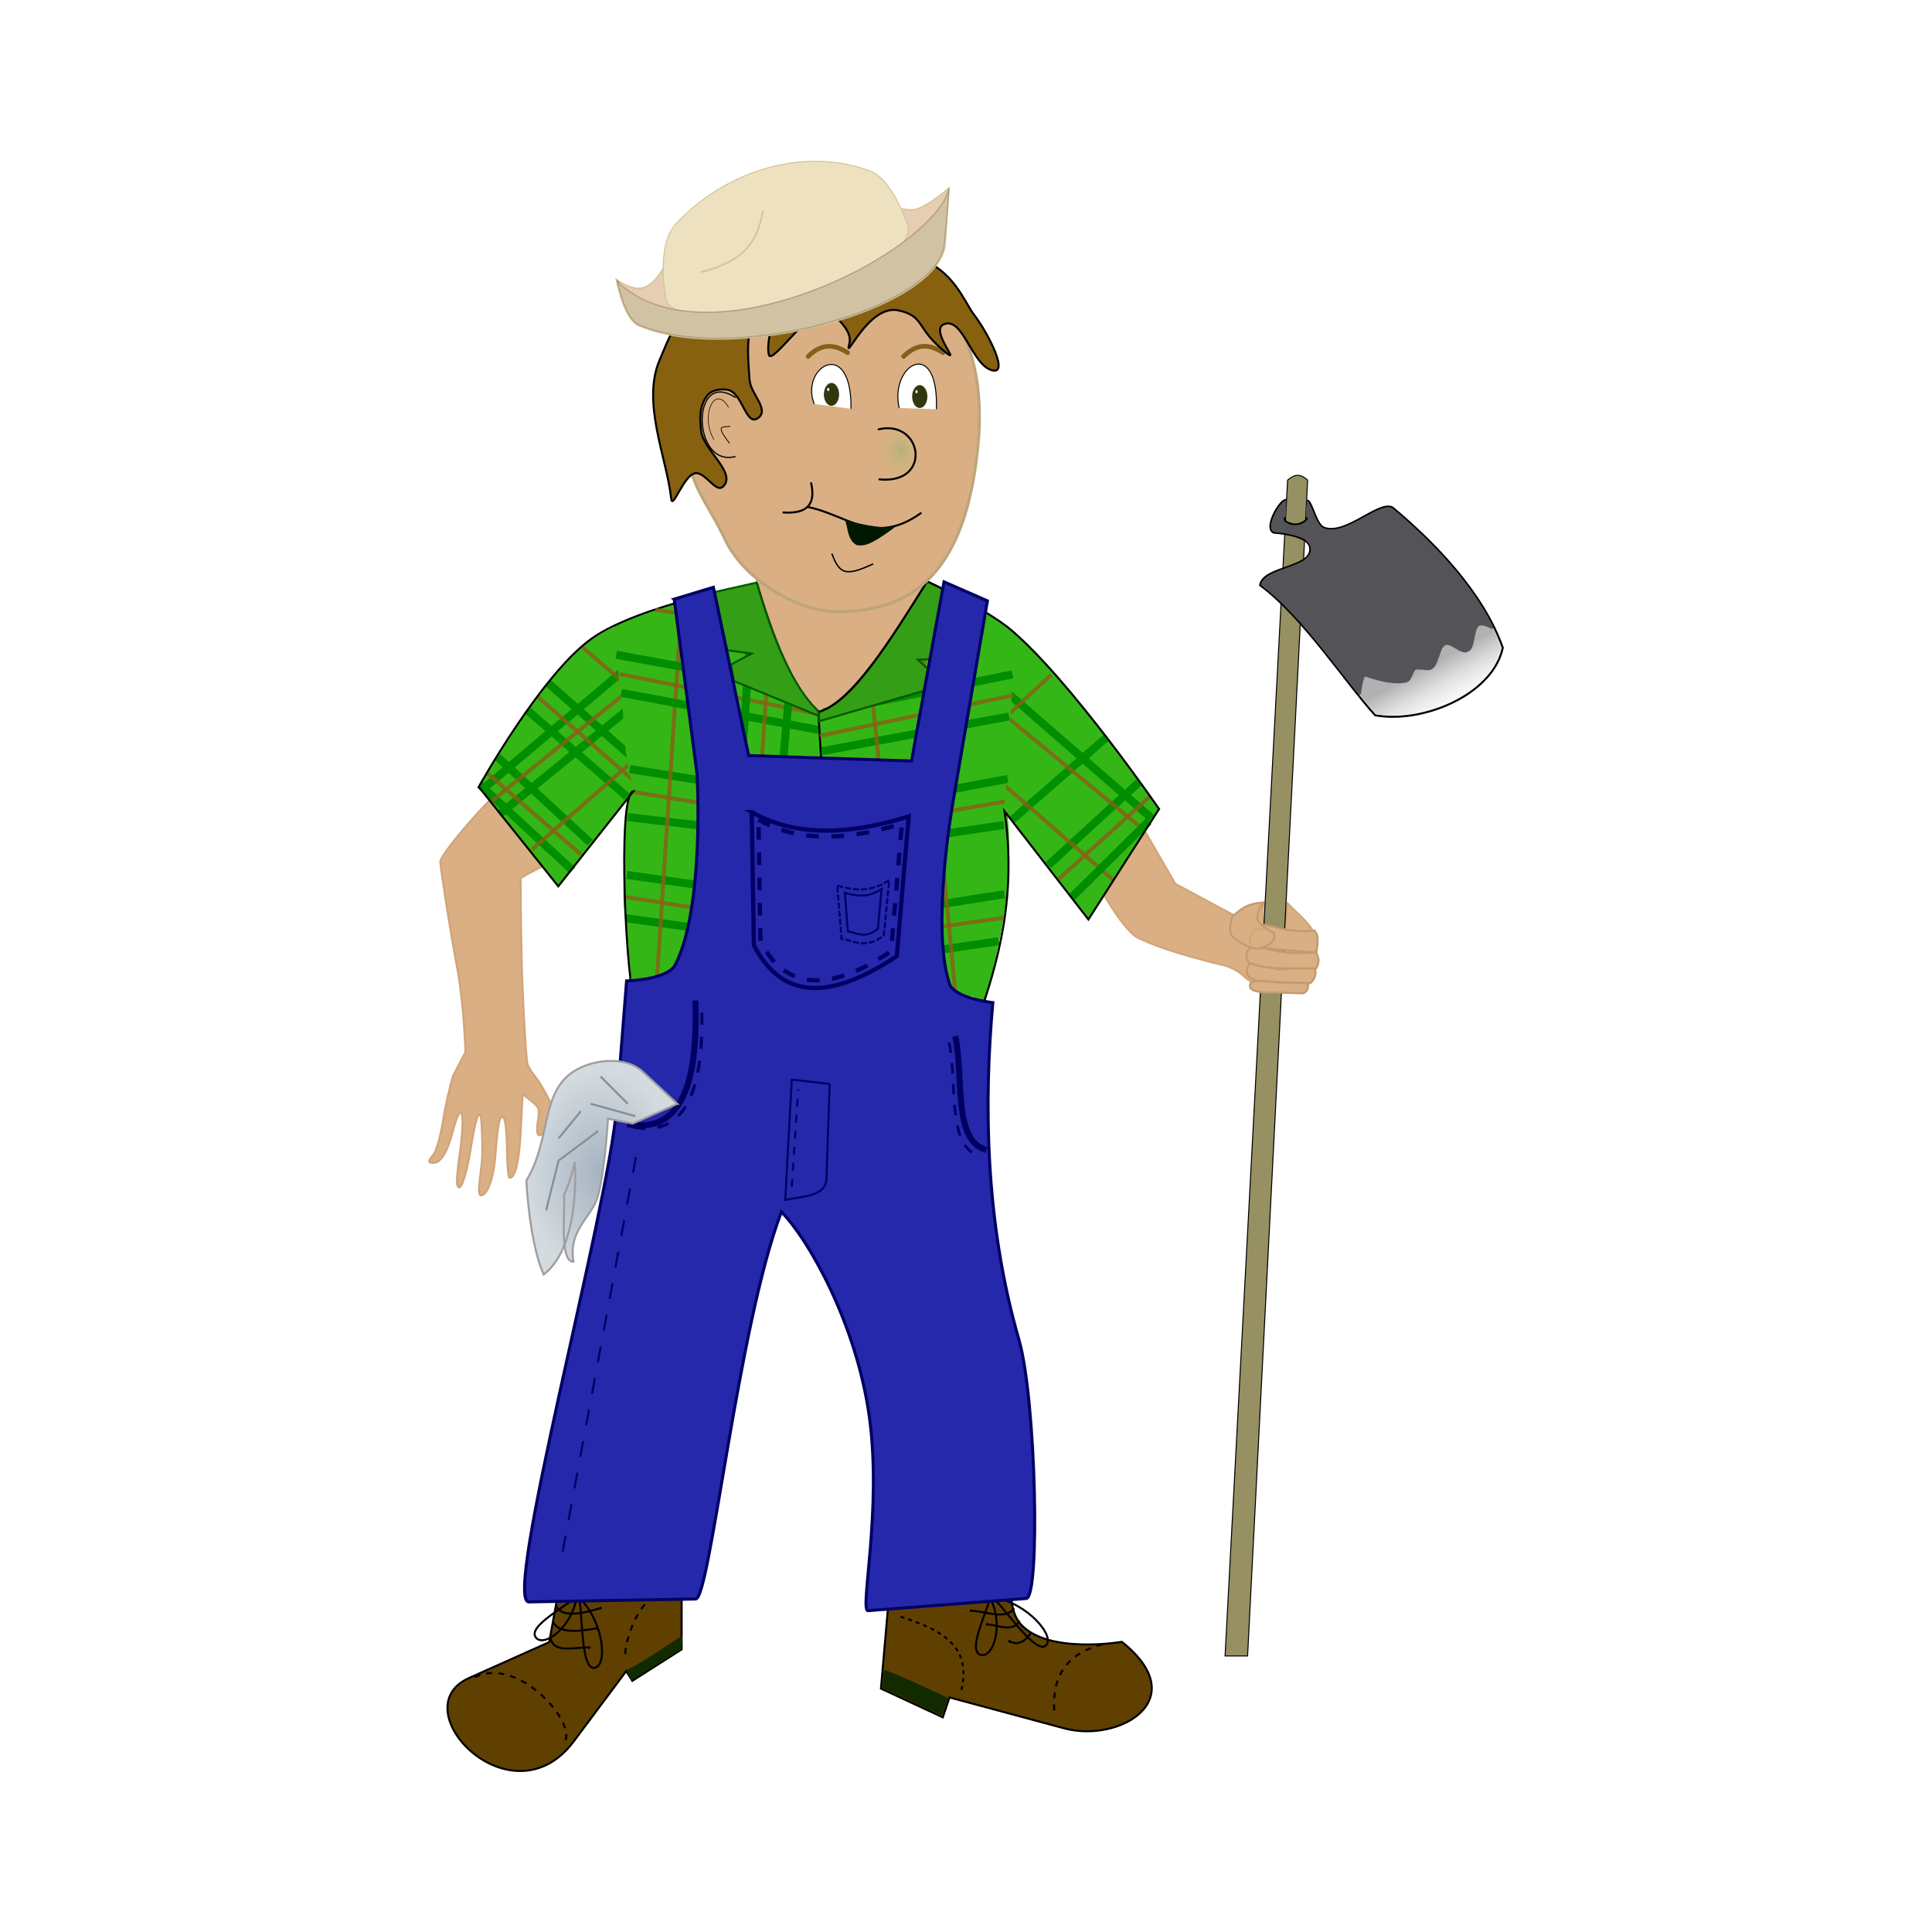 <svg:svg xmlns:dc="http://purl.org/dc/elements/1.1/" xmlns:ns1="http://sodipodi.sourceforge.net/DTD/sodipodi-0.dtd" xmlns:ns2="http://www.inkscape.org/namespaces/inkscape" xmlns:ns4="http://creativecommons.org/ns#" xmlns:rdf="http://www.w3.org/1999/02/22-rdf-syntax-ns#" xmlns:svg="http://www.w3.org/2000/svg" height="962.91" id="svg3000" version="1.1" viewBox="-213.424 -79.989 962.91 962.91" width="962.91" ns1:docname="cartoon_farmer.svg" ns2:version="0.47pre4 r22446">
  <svg:defs id="defs3002">
    <svg:marker id="DotM" orient="auto" refX="0" refY="0" style="overflow:visible" ns2:stockid="DotM">
      <svg:path d="m-2.5-1c0 2.76-2.24 5-5 5s-5-2.24-5-5 2.24-5 5-5 5 2.24 5 5z" id="path4003" style="stroke:#000000;stroke-width:1pt;fill-rule:evenodd" transform="matrix(.4 0 0 .4 2.96 .4)" />
    </svg:marker>
    <svg:radialGradient cx="304.08" cy="563.86" gradientTransform="matrix(1 0 0 1.34 -17.446 -127.02)" gradientUnits="userSpaceOnUse" id="radialGradient11358" r="38.124" ns2:collect="always">
      <svg:stop id="stop5575" offset="0" style="stop-color:#a4b2c1" />
      <svg:stop id="stop5577" offset="1" style="stop-color:#d4dbdf" />
    </svg:radialGradient>
    <svg:radialGradient cx="433.81" cy="269.99" fx="436.12" fy="267.97" gradientTransform="matrix(1 0 0 1.372 0 -100.35)" gradientUnits="userSpaceOnUse" id="radialGradient11360" r="9.714" ns2:collect="always">
      <svg:stop id="stop11183" offset="0" style="stop-color:#b6ad79" />
      <svg:stop id="stop11185" offset="1" style="stop-color:#cabf7d;stop-opacity:0" />
    </svg:radialGradient>
    <svg:linearGradient gradientUnits="userSpaceOnUse" id="linearGradient11362" x1="706.45" x2="718.45" y1="371.24" y2="392.97" ns2:collect="always">
      <svg:stop id="stop11175" offset="0" style="stop-color:#b1b1b1" />
      <svg:stop id="stop11177" offset="1" style="stop-color:#dedae1;stop-opacity:0" />
    </svg:linearGradient>
  </svg:defs>
  <ns1:namedview bordercolor="#666666" borderopacity="1.0" id="base" pagecolor="#ffffff" showgrid="false" showguides="true" ns2:current-layer="layer1" ns2:cx="268.02835" ns2:cy="401.59108" ns2:document-units="px" ns2:guide-bbox="true" ns2:pageopacity="0.0" ns2:pageshadow="2" ns2:window-height="850" ns2:window-maximized="1" ns2:window-width="1440" ns2:window-x="-4" ns2:window-y="-3" ns2:zoom="0.75698892" />
  <svg:g id="layer1" transform="translate(-200.1 -123.73)" ns2:groupmode="layer" ns2:label="Layer 1">
    <svg:g id="g11214">
      <svg:path d="m555.32 454.62 17.148 29.641 29.616 15.901 14.548-6.514s-1.924 7.951 0.587 10.724c3.153 3.482 9.818 4.653 10.271-0.481l0.871-9.873c4.365 4.42 9.548 8.434 12.845 13.923 1.428 7.385-0.153 26.148-4.768 29.458-19.649 0.944-25.983-3.9-29.615-6.831-3.504-3.938-9.716-5.638-9.716-5.638s-29.884-6.699-44.269-14.323c-7.919-5.797-17.481-23.691-17.481-23.691l19.962-32.295z" id="path8544" style="stroke:#d0a67a;stroke-width:1px;fill:#daaf84" ns1:nodetypes="ccccsscccccccc" />
      <svg:path d="m390.25 394.21c-8.899-10.532-16.405-25.833-24.072-49.067-1.871-5.67-3.293-10.416-3.16-10.546 0.133-0.13 19.467-0.161 42.965-0.07l42.723 0.167-3.336 5.189c-8.857 13.778-21.447 31.821-26.494 37.969-6.964 8.484-15.657 16.619-20.26 18.959-1.921 0.977-3.757 1.776-4.08 1.776-0.322 0-2.251-1.97-4.286-4.378z" id="path8554" style="stroke-linejoin:round;color:#000000;stroke:#d0a57a;stroke-linecap:round;fill:#daaf84" />
      <svg:path d="m225.95 630.47c1.268-9.655 1.35-12.02 0.85-24.563-0.467-11.717-2.59-7.946-5.38 9.557-2.407 15.1-5.583 23.678-6.884 18.596-0.329-1.283 0.158-7.551 1.081-13.928 3.236-22.355 1.194-29.561-3.42-12.068-2.69 10.199-5.841 15.237-9.529 15.237-2.806 0-2.774-0.633 0.22-4.355 1.336-1.661 3.386-9.076 4.556-16.477 1.169-7.401 3.472-17.588 5.116-22.637l6.101-11.715s-0.495-19.911-3.666-39.57c-3.689-18.815-9.074-54.458-8.896-55.337 1.238-6.119 32.614-40.675 34.193-38.609 0.502 0.657 8.006 5.877 16.381 14.339l15.227 15.385-9.246 8.15c-3.154 1.93-12.127 6.066-16.507 8.995 0 0 0.07 24.375 0.573 42.508 0.503 19.401 2.221 48.914 2.969 50.546 0.747 1.633 2.575 4.438 4.061 6.234 1.486 1.796 4.323 6.557 6.304 10.579l3.602 7.313-3.261 5.467c-4.602 7.717-6.972 7.148-5.667-1.361 0.978-6.378 0.762-7.057-3.268-10.287l-4.315-3.458-0.881 17.456c-0.817 16.178-2.687 24.316-5.586 24.312-0.652-0.001-1.245-6.474-1.318-14.384-0.078-8.527-0.808-14.933-1.792-15.735-1.869-1.522-2.782 2.91-4.073 19.768-0.8 10.443-3.981 19.08-7.028 19.08-1.201 0-1.352-2.66-0.514-9.04z" id="path8550" style="color:#000000;stroke:#d0a57a;fill:#daaf84" ns1:nodetypes="csssssssscccsscccccsscccscccsssssc" />
      <svg:path d="m430.15 834.65-4.405 50.685 30.835 14.324 3.304-9.917 57.265 15.426c27.309 7.356 64.78-14.295 28.666-43.132 0 0-36.46 6.29-50.257-8.617-5.291-5.717-4.839-15.464-4.839-15.464l-60.569-3.306z" id="path3917" style="stroke:#000000;stroke-width:1px;fill:#604000" ns1:nodetypes="ccccssscc" />
      <svg:path d="m265 836.87-4.605 25.312-39.911 17.854c-34.205 15.301 21.081 73.238 52.191 31.566l26.096-34.955 3.07 4.821 24.561-15.67v-31.339l-61.401 2.411z" id="path3919" style="stroke:#000000;stroke-width:1px;fill:#604000" ns1:nodetypes="ccssccccc" />
      <svg:g id="g5535" transform="translate(-17.446 64.549)">
        <svg:path d="m291.53 775.05c-7.477 6.037-23.958 14.778-20.48 20.062 3.752 5.701 18.276-4.707 20.48-20.062z" id="path5511" style="stroke:#000000;stroke-width:1px;fill:none" ns1:nodetypes="csc" />
        <svg:path d="m292.92 775.64c1.569 11.912 1.052 35.341 7.364 34.811 6.81-0.572 4.91-22.894-7.364-34.811z" id="path5511-1" style="stroke:#000000;stroke-width:1px;fill:none" ns1:nodetypes="csc" />
      </svg:g>
      <svg:g id="g5535-9" transform="matrix(.814 -.581 .581 .814 -207.45 378.67)">
        <svg:path d="m291.53 775.05c-7.477 6.037-23.958 14.778-20.48 20.062 3.752 5.701 18.276-4.707 20.48-20.062z" id="path5511-9" style="stroke:#000000;stroke-width:1px;fill:none" ns1:nodetypes="csc" />
        <svg:path d="m292.92 775.64c1.569 11.912 1.052 35.341 7.364 34.811 6.81-0.572 4.91-22.894-7.364-34.811z" id="path5511-1-5" style="stroke:#000000;stroke-width:1px;fill:none" ns1:nodetypes="csc" />
      </svg:g>
      <svg:path d="m300.12 879c-0.649-1.181-1.321-2.807-1.25-2.88 0.071-0.073 4.343-2.075 7.294-3.96 2.951-1.885 8.095-4.995 12.409-7.889 4.314-2.893 7.938-5.261 8.053-5.261 0.116 0 0.21 1.029 0.21 2.288l-0.6 4.486-11.769 7.282-13.168 8.081-1.179-2.147z" id="path3923" style="color:#000000;fill:#122a00" ns1:nodetypes="cssssccccc" />
      <svg:path d="m441.04 891.69-14.481-6.754 0.257-4.039c0.141-2.221 0.337-4.32 0.435-4.664 0.146-0.513 3.005 0.632 15.946 6.388 8.672 3.857 15.768 7.166 15.768 7.353 0 0.972-2.696 8.496-3.04 8.485-0.222-0.01-6.92-3.053-14.884-6.768z" id="path3927" style="color:#000000;fill:#122a00" />
      <svg:path d="m470.67 846.46c7.612 0.442 17.482 4.836 21.422-1.148" id="path3929" style="marker-start:url(#DotM);stroke:#000000;stroke-width:1px;fill:none" ns1:nodetypes="cc" />
      <svg:path d="m478.7 853.34c5.808 0.419 13.051 4.184 16.067-1.913" id="path3931" style="marker-start:url(#DotM);stroke:#000000;stroke-width:1px;fill:none" ns1:nodetypes="cc" />
      <svg:path d="m489.8 861.76c3.57 1.86 7.141 1.062 10.711-4.208" id="path3933" style="marker-start:url(#DotM);stroke:#000000;stroke-width:1px;fill:none" ns1:nodetypes="cc" />
      <svg:path d="m435.48 849.52c19.259 6.123 36.068 13.911 30.22 37.106" id="path4943" style="stroke:#000000;stroke-dasharray:2, 2;fill:none" ns1:nodetypes="cc" />
      <svg:path d="m536.09 863.29c-18.195 4.656-25.924 16.638-23.717 35.576" id="path4945" style="stroke:#000000;stroke-dasharray:3, 3;fill:none" ns1:nodetypes="cc" />
      <svg:path d="m263.84 844.19c2.969 5.782 12.023 4.075 22.152 1.045" id="path4947" style="marker-end:url(#DotM);stroke:#000000;stroke-width:1px;fill:none" ns1:nodetypes="cc" />
      <svg:path d="m262.17 851.92c2.88 5.891 11.908 5.159 21.943 3.344" id="path4949" style="marker-end:url(#DotM);stroke:#000000;stroke-width:1px;fill:none" ns1:nodetypes="cc" />
      <svg:path d="m261.12 860.08c1.332 7.948 11.768 4.516 19.226 4.806" id="path4951" style="marker-end:url(#DotM);stroke:#000000;stroke-width:1px;fill:none" ns1:nodetypes="cc" />
      <svg:path d="m223.32 879.66c21.706-10.732 50.96 22.79 44.782 32.203" id="path5567" style="stroke:#000000;stroke-dasharray:3, 3;fill:none" ns1:nodetypes="cc" />
      <svg:path d="m313.39 841.42c-7.629-3.268-17.719 25.785-14.34 28.681" id="path5569" style="stroke:#000000;stroke-dasharray:3, 3;fill:none" ns1:nodetypes="cc" />
      <svg:g id="g8067">
        <svg:path d="m245.07 460.36c-10.579-13.221-19.233-24.401-19.232-24.655 0.007-1.452 17.36-28.763 25.756-40.503 9.91-13.856 21.317-26.306 29.246-32.244 2.755-2.063 10.607-6.211 12.206-6.808 0.568-0.212 0.759 6.668 5.025 41.243 3.329 26.984 5.568 39.504 5.282 39.869-4.644 5.918-38.36 47.621-38.583 47.874-0.171 0.194-9.122-11.556-19.701-24.777z" id="path7645" style="color:#000000;fill:#34b716" ns1:nodetypes="csssssssc" />
        <svg:path d="m259.89 384.19 41.719 36.889" id="path7647" style="stroke:#008d00;stroke-width:4;fill:none" />
        <svg:path d="m249.58 397.8 49.608 43.023" id="path7647-3" style="stroke:#009100;stroke-width:4;fill:none" ns1:nodetypes="cc" />
        <svg:path d="m228.06 436.43 69.819-58.844" id="path7647-3-3" style="stroke:#008f00;stroke-width:4;fill:none" ns1:nodetypes="cc" />
        <svg:path d="m235.53 449.6 66.314-54.013" id="path7647-3-3-4" style="stroke:#008f00;stroke-width:4;fill:none" ns1:nodetypes="cc" />
        <svg:path d="m234.65 421.07 46.096 42.584" id="path7647-7" style="stroke:#008e00;stroke-width:4;fill:none" ns1:nodetypes="cc" />
        <svg:path d="m225.87 434.9 46.096 42.584" id="path7647-7-2" style="stroke:#008f00;stroke-width:4;fill:none" ns1:nodetypes="cc" />
        <svg:path d="m231.58 443.11 66.958-54.096" id="path7759" style="opacity:.81;stroke:#886116;stroke-width:2;fill:none" ns1:nodetypes="cc" />
        <svg:path d="m254.41 390.78 48.741 42.601" id="path7759-8" style="opacity:.81;stroke:#886116;stroke-width:2;fill:none" ns1:nodetypes="cc" />
        <svg:path d="m229.16 428.75 46.974 40.828" id="path7759-8-9" style="opacity:.81;stroke:#886116;stroke-width:2;fill:none" ns1:nodetypes="cc" />
        <svg:path d="m251.78 467.17 50.047-43.901" id="path7759-9" style="opacity:.81;stroke:#886116;stroke-width:2;fill:none" ns1:nodetypes="cc" />
        <svg:path d="m277.01 366.41 21.089 18.012" id="path7759-8-97" style="opacity:.81;stroke:#886116;stroke-width:2;fill:none" ns1:nodetypes="cc" />
      </svg:g>
      <svg:path d="m392.22 420.74c-18.643-0.645-31.676-0.776-31.798-0.898-0.203-0.203-16.2-74.394-17.221-80.165-0.206-1.163-0.401-0.548 12.153-3.247l5.673-1.172 2.805 0.932c1.614 0.915 1.201 1.431 4.078 10.264 7.993 24.542 15.182 40.314 23.98 49.493 1.112 1.16 2.561 3.078 3.059 3.076 1.259-0.006 5.344-2.485 8.342-4.538 9.239-6.327 19.994-20.951 36.624-47.184 4.562-7.197 8.344-12.816 8.405-12.892 0.06-0.076 2.508 0.071 4.223 0.935 2.111 1.063 3.607 1.982 3.589 2.499-0.014 0.42-2.928 19.499-7.082 42.195l-8.879 42.593-6.862-0.276c-3.136 0.031-16.975-0.638-35.619-1.283l-5.471-0.332z" id="path7853" style="color:#000000;fill:#34b716" ns1:nodetypes="csscccssssssssccccc" />
      <svg:g id="g8495">
        <svg:path d="m527.8 397.71-42.16 36.889" id="path7647-4" style="stroke:#008d00;stroke-width:4;fill:none" />
        <svg:path d="m552.16 464.67-65.66-55.17" id="path7647-3-3-4-0" style="stroke:#008f00;stroke-width:4;fill:none" ns1:nodetypes="cc" />
        <svg:path d="m533.29 404.29-48.299 42.16" id="path7759-8-4" style="opacity:.81;stroke:#886116;stroke-width:2;fill:none" ns1:nodetypes="cc" />
        <svg:g id="g8081">
          <svg:path d="m508.26 474.45-21.034-26.492-0.687-1.536c0.488-9.758 5.124-85.73 5.208-86.399 0.088-0.698 2.456 0.748 4.771 2.888 13.498 12.479 42.952 48.493 64.044 78.416l3.641 5.769-1.631 2.315c-2.675 4.455-33.303 52.008-33.496 52.016-0.121 0.005-9.709-12.633-20.816-26.977z" id="path7851" style="color:#000000;fill:#34b716" ns1:nodetypes="cccsscccsc" />
          <svg:path d="m538.11 411.32-47.12 41.16" id="path7647-3-8" style="stroke:#009100;stroke-width:4;fill:none" ns1:nodetypes="cc" />
          <svg:path d="m560.56 451.5-72.75-63.32" id="path7647-3-3-0" style="stroke:#008f00;stroke-width:4;fill:none" ns1:nodetypes="cc" />
          <svg:path d="m554.28 433.65-45.165 41.342" id="path7647-7-1" style="stroke:#008e00;stroke-width:4;fill:none" ns1:nodetypes="cc" />
          <svg:path d="m554.14 455.22-66.9-55.18" id="path7759-6" style="opacity:.81;stroke:#886116;stroke-width:2;fill:none" ns1:nodetypes="cc" />
          <svg:path d="m559.77 440.71-45.422 41.138" id="path7759-8-9-5" style="opacity:.81;stroke:#886116;stroke-width:2;fill:none" ns1:nodetypes="cc" />
          <svg:path d="m541.4 482.16-53.77-46.7" id="path7759-9-8" style="opacity:.81;stroke:#886116;stroke-width:2;fill:none" ns1:nodetypes="cc" />
          <svg:path d="m510.68 379.93-22.87 21.296" id="path7759-8-97-3" style="opacity:.81;stroke:#886116;stroke-width:2;fill:none" ns1:nodetypes="cc" />
          <svg:path d="m559.15 453.06-38.33 37.92" id="path7647-7-1-9" style="stroke:#008e00;stroke-width:4;fill:none" ns1:nodetypes="cc" />
        </svg:g>
      </svg:g>
      <svg:g id="g8476">
        <svg:path d="m299.07 511.25c0.004-8.601-2.77-14.073-1.153-34.753-0.704-39.767 4.291-35.934 4.061-40.388-0.206-3.984-2.178-8.226-3.377-17.764s-1.55-21.361-1.3-18.691c0.355 3.78-1.26-11.454-2.75-23.239-1.842-14.569-1.799-20.349-1.494-20.653 1.236-1.236 29.87-11.459 30.343-10.864 0.057 0.071 2.998 20.716 6.093 44.378l4.935 42.128 0.305 17.014c-0.055 34.832-3.328 58.61-10.127 73.569-1.615 3.554-4.242 5.593-8.418 7.075-2.89 1.025-10.794 2.672-12.334 2.672-0.594 0-3.422 3.221-3.417-7.861l-1.367-12.621z" id="path7855" style="color:#000000;fill:#34b716" ns1:nodetypes="ccsssssscccssscc" />
        <svg:path d="m300.57 427.06 34.773 5.537" id="path7647-70-3" style="stroke:#008d00;stroke-width:4;fill:none" ns1:nodetypes="cc" />
        <svg:path d="m299.58 450.99 34.3 4.006" id="path7647-70-3-0" style="stroke:#008d00;stroke-width:4;fill:none" ns1:nodetypes="cc" />
        <svg:path d="m298.64 501.38 31.21 4.372" id="path7647-70-3-3" style="stroke:#008d00;stroke-width:4;fill:none" ns1:nodetypes="cc" />
        <svg:path d="m299.09 479.8 34.142 4.851" id="path7647-70-3-37" style="stroke:#008d00;stroke-width:4;fill:none" ns1:nodetypes="cc" />
        <svg:path d="m302.02 438.35 32.702 5.46" id="path7759-8-7-4" style="opacity:.81;stroke:#886116;stroke-width:2;fill:none" ns1:nodetypes="cc" />
        <svg:path d="m298.45 490.82 33.321 5.178" id="path7759-8-7-4-2" style="opacity:.81;stroke:#886116;stroke-width:2;fill:none" ns1:nodetypes="cc" />
        <svg:path d="m326.22 347.75-12.04 182.44" id="path7759-8-7-43" style="opacity:.81;stroke:#886116;stroke-width:2;fill:none" ns1:nodetypes="cc" />
      </svg:g>
      <svg:path d="m293.81 370.08 84.295 15.385" id="path7647-70" style="stroke:#008d00;stroke-width:4;fill:none" ns1:nodetypes="cc" />
      <svg:path d="m296.34 389.07 98.363 18.48" id="path7647-70-5" style="stroke:#008d00;stroke-width:4;fill:none" ns1:nodetypes="cc" />
      <svg:path d="m394.49 398.17 1.407 22.791" id="path8043" style="stroke:#000000;stroke-width:1px;fill:none" />
      <svg:path d="m295.55 379.68 98.262 19.81" id="path7759-8-7" style="opacity:.81;stroke:#886116;stroke-width:2;fill:none" ns1:nodetypes="cc" />
      <svg:g id="g8519">
        <svg:path d="m470.41 540.87c-7.508-2.413-9.51-4.368-10.969-9.969-4.068-15.613-3.717-45.854 1.194-78.752 0.683-4.579 16.621-98.187 17.101-100.45l0.914-2.18 2.938 1.897c1.251 0.77 3.538 2.502 5.892 4.253 3.904 2.905 5.605 3.643 5.59 4.946-0.009 0.786-1.716 20.297-3.019 43.236 0 0-1.974 27.31-2.268 40.991 2.57 9.269 2.18 28.844 0.577 46.687-3.513 25.956-10.665 51.01-10.542 51.272 3.788 8.1-4.764-1.901-6.911-2.591l-0.497 0.663z" id="path7849" style="color:#000000;fill:#34b716" ns1:nodetypes="csscccsscccscc" />
        <svg:path d="m491.35 379.84-94.243 18.966" id="path7647-70-31" style="stroke:#008d00;stroke-width:4;fill:none" ns1:nodetypes="cc" />
        <svg:path d="m489.61 400.82-93.19 17.286" id="path7647-70-5-0" style="stroke:#008d00;stroke-width:4;fill:none" ns1:nodetypes="cc" />
        <svg:path d="m491.99 390.24-96.671 20.207" id="path7759-8-7-74" style="opacity:.81;stroke:#886116;stroke-width:2;fill:none" ns1:nodetypes="cc" />
        <svg:path d="m488.92 431.96-27.61 5.139" id="path7647-70-3-34" style="stroke:#008d00;stroke-width:4;fill:none" ns1:nodetypes="cc" />
        <svg:path d="m487 454.92-28.213 4.178" id="path7647-70-3-0-4" style="stroke:#008d00;stroke-width:4;fill:none" ns1:nodetypes="cc" />
        <svg:path d="m487.47 443.25-29.519 5.062" id="path7759-8-7-4-24" style="opacity:.81;stroke:#886116;stroke-width:2;fill:none" ns1:nodetypes="cc" />
        <svg:path d="m487.26 489.4-31.514 4.999" id="path7647-70-3-34-6" style="stroke:#008d00;stroke-width:4;fill:none" ns1:nodetypes="cc" />
        <svg:path d="m484.37 512.85-27.169 3.952" id="path7647-70-3-0-4-4" style="stroke:#008d00;stroke-width:4;fill:none" ns1:nodetypes="cc" />
        <svg:path d="m486.77 501.18-31.207 4.438" id="path7759-8-7-4-24-9" style="opacity:.81;stroke:#886116;stroke-width:2;fill:none" ns1:nodetypes="cc" />
        <svg:path d="m444.03 341.58 18.801 196.93" id="path7759-8-7-43-0" style="opacity:.81;stroke:#886116;stroke-width:2;fill:none" ns1:nodetypes="cc" />
      </svg:g>
      <svg:path d="m362.22 338.24-5.533 80.461" id="path7647-70-0" style="stroke:#008d00;stroke-width:4;fill:none" ns1:nodetypes="cc" />
      <svg:path d="m420 376.77 4.796 47.985" id="path7759-8-7-6-3" style="opacity:.81;stroke:#886116;stroke-width:2;fill:none" ns1:nodetypes="cc" />
      <svg:path d="m448.88 333.52 7.859 3.929-6.287 34.842-6.287 0.262 5.501 5.108-1.965 10.217-52.787 15.325v-4.585c17.281-5.183 35.673-36.299 53.966-65.099z" id="path8474" style="stroke:#005c00;stroke-width:1px;fill:#349e16" ns1:nodetypes="ccccccccc" />
      <svg:path d="m380.64 382.46-3.695 40.744" id="path7647-70-0-2" style="stroke:#008d00;stroke-width:4;fill:none" ns1:nodetypes="cc" />
      <svg:path d="m303.45 543.87c-4.459-5.002-9.602-104.98-1.1-105.76l-37.43 47.369-39.636-49.564s31.016-55.814 56.147-73.802c23.596-16.889 82.569-27.538 82.569-27.538 10.275 35.117 20.551 55.196 30.826 63.889 16.088-4.613 34.986-34.52 53.945-64.99 0 0 29.534 13.82 41.835 24.234 29.449 24.931 73.762 89.224 73.762 89.224l-35.232 55.071-41.834-53.978c6.134 41.071-2.566 74.725-14.311 106.86l-169.55-11.02z" id="path3809" style="stroke:#000000;stroke-width:1px;fill:none" ns1:nodetypes="ccccscccsccccc" />
      <svg:path d="m370.8 356.36-4.399 65.891" id="path7759-8-7-6" style="opacity:.81;stroke:#886116;stroke-width:2;fill:none" ns1:nodetypes="cc" />
      <svg:path d="m313.28 347.75 56.9 7.992" id="path7759-8-7-7" style="opacity:.81;stroke:#886116;stroke-width:2;fill:none" ns1:nodetypes="cc" />
      <svg:path d="m363.8 334.11-20.86 4.673 6.175 29.037 12.182 1.669-10.347 5.507 1.502 8.177 42.221 17.355-0.334-2.503c-12.08-11.53-22-34.18-30.53-63.93z" id="path8472" style="stroke:#005c00;stroke-width:1px;fill:#349e16" ns1:nodetypes="ccccccccc" />
      <svg:g id="g7978">
        <svg:path d="m322.7 342.35 19.53-5.914 17.579 83.882 81.132 2.706 16.226-89.294 21.635 9.471-17.579 102.82s-10.44 60.577-1.352 87.941c2.482 7.474 21.635 9.471 21.635 9.471-4.408 49.239-4.011 109.1 13.004 168 8.565 29.642 10.697 128.45 3.627 129l-78.832 6.067c-4.338 0.334 7.043-49.928 0.675-96.429s-30.436-88.839-43.849-102.3c-21.654 56.48-35.592 192.79-42.711 192.91l-83.14 1.45c-13.475 0.235 39.71-195.77 43.677-246.08l5.002-63.433s20.465-0.489 24.34-8.118c14.595-28.737 10.818-94.706 10.818-94.706l-11.417-87.439z" id="path3807" style="stroke:#000064;stroke-width:1.5;fill:#2528ab" ns1:nodetypes="cccccccscsssscssscscc" />
        <svg:path d="m299.28 603.96c27.398 5.204 35.288-20.82 33.995-61.548" id="path3815" style="stroke:#000064;stroke-width:3;fill:none" ns1:nodetypes="cc" />
        <svg:path d="m462.77 560.22c4.455 19.811-1.561 52.193 15.648 56.689" id="path3817" style="stroke:#000063;stroke-width:3;fill:none" ns1:nodetypes="cc" />
        <svg:path d="m361.33 448.47c18.735 10.742 43.695 12.991 78.242 2.16l-5.936 69.646c-36.973 24.675-58.702 18.848-71.227-5.399l-1.079-66.407z" id="path3819" style="stroke:#000064;stroke-width:2.1;fill:none" ns1:nodetypes="ccccc" />
        <svg:path d="m403.96 485.18c8.115 2.211 16.369 3.594 25.901-2.7l-2.698 27.535c-9.147 6.94-14.569 2.7-21.044 1.62l-2.158-26.455z" id="path3821" style="stroke:#000064;stroke-dasharray:3, 1;fill:none" ns1:nodetypes="ccccc" />
        <svg:path d="m407.74 488.76c5.748 1.603 11.595 2.606 18.346-1.957l-1.911 19.966c-6.479 5.032-10.32 1.958-14.906 1.174l-1.529-19.183z" id="path3821-8" style="stroke:#000064;stroke-width:1px;fill:none" ns1:nodetypes="ccccc" />
        <svg:path d="m364.71 452.25c17.117 9.816 39.921 11.871 71.483 1.973l-5.423 63.643c-33.779 22.548-53.631 17.223-65.074-4.934l-0.986-60.683z" id="path3819-2" style="stroke:#000064;stroke-dasharray:6.3, 6.3;stroke-width:2.1;fill:none" ns1:nodetypes="ccccc" />
        <svg:path d="m302.4 605.52c27.398 5.204 35.288-20.82 33.995-61.548" id="path3815-0" style="stroke:#000064;stroke-dasharray:6, 6;stroke-width:1.5;fill:none" ns1:nodetypes="cc" />
        <svg:path d="m459.65 563.35c4.455 19.811-1.561 52.193 15.648 56.689" id="path3817-7" style="stroke:#000063;stroke-dasharray:5.2, 5.2;stroke-width:1.3;fill:none" ns1:nodetypes="cc" />
        <svg:path d="m400.18 583.98-1.619 47.511c-0.302 8.876-13.315 8.612-20.505 10.258l3.238-59.928 18.886 2.16z" id="path3911" style="stroke:#000063;stroke-width:1px;fill:none" ns1:nodetypes="csccc" />
        <svg:path d="m381.3 635.27 3.238-48.59" id="path3913" style="stroke:#000063;stroke-dasharray:4, 4;fill:none" />
        <svg:path d="m267.12 817.05 37.43-201.58" id="path3915" style="stroke:#000063;stroke-dasharray:8, 8;fill:none" />
        <svg:path d="m324.26 593.87-17.27-16.037c-8.437-7.834-24.92-6.325-34.54 0-16.467 10.826-11.081 33.941-23.438 54.278 0 0 1.352 30.57 8.635 46.876 18.887-14.498 15.481-56.067 15.481-56.067s-1.76 8.716-5.369 16.465c0.744 7.154-2.444 33.66 4.731 33.157-2.754-16.103 9.263-21.823 12.295-33.029 3.357-12.406 4.934-38.241 4.934-38.241l12.336 2.467 22.205-9.869z" id="path5571" style="stroke:#9e9ea0;stroke-width:1px;fill:url(#radialGradient11358)" ns1:nodetypes="csssccccsccc" />
        <svg:path d="m299.59 593.87-13.57-13.57" id="path5581" style="stroke:#878f90;stroke-width:1px;fill:none" />
        <svg:path d="m303.29 600.04-22.205-6.168" id="path5583" style="stroke:#878f90;stroke-width:1px;fill:none" />
        <svg:path d="m284.78 607.44-19.737 14.803-6.168 24.672" id="path5585" style="stroke:#878f90;stroke-width:1px;fill:none" />
        <svg:path d="m276.15 597.57-11.102 13.569" id="path5587" style="stroke:#878f90;stroke-width:1px;fill:none" />
      </svg:g>
      <svg:path d="m628.42 283.04-31.172 586.03h11.222l29.925-586.03c-4.43-4.053-7.254-2.216-9.975 0z" id="path8546" style="stroke:#000000;stroke-width:.5;fill:#969063" ns1:nodetypes="ccccc" />
      <svg:path d="m627.64 292.96c-2.65-0.752-11.512 14.086-6.055 16.269 0 0 17.185 0.825 18.065 7.481 1.362 10.301-23.374 9.131-24.937 18.703 21.055 15.441 42.742 48.707 57.356 64.837 23.597 4.29 58.615-10.203 63.591-33.666-9.931-27.936-34.578-52.899-54.862-69.825-6.717-3.872-23.171 14.023-34.176 10.039-4.227-1.53-6.053-13.634-8.541-13.57" id="path8548" style="stroke:#000000;stroke-width:1px;fill:none" ns1:nodetypes="cssccccsc" />
      <svg:path d="m641.45 507.69s-8.932 0.435-15.222-0.87c-6.29-1.304-10.183-3.606-14.108-0.734-1.684 1.232-3.521 6.837-1.778 7.984 3.439 2.262 17.741 3.284 17.741 3.284l14.599 1.161c0.739-3.486 1.553-9.982-1.233-10.825v0z" id="path8556" style="stroke:#c29b6f;stroke-width:1px;fill:#daaf84" ns1:nodetypes="cssscccc" />
      <svg:path d="m641.76 525.44-18.146 1.55s-9.056-4.276-13.502-3.094c-2.016 0.536-2.613 4.396-1.407 6.098 2.776 3.921 13.76 3.118 13.76 3.118l17.253 0.663c2.071-1.779 3.486-4.799 2.042-8.335z" id="path8556-8" style="stroke:#c29b6f;stroke-width:1px;fill:#daaf84" ns1:nodetypes="ccssccc" />
      <svg:path d="m642.62 518.47s-12.523 0.878-19.028-0.559-10.251-2.812-13.452-1.841c-2.075 0.629-2.945 5.052-1.455 6.715 3.213 3.587 18.004 3.615 18.004 3.615h15.956c1.764-2.913 1.405-5.503-0.024-7.93h0z" id="path8556-5" style="stroke:#c29b6f;stroke-width:1px;fill:#daaf84" ns1:nodetypes="cssscccc" />
      <svg:path d="m600.9 500.39s-2.06 6.712-0.498 9.454c3.155 3.667 10.995 7.368 13.932 6.634 3.544-0.885 8.692-3.37 7.298-7.629-2.329-1.535-8.034-4.14-8.233-7.491-0.199-3.35 2.629-7.79 2.629-7.79-9.196 0.609-11.421 4.252-15.128 6.822z" id="path8589" style="stroke:#c29b6f;stroke-width:1px;fill:#daaf84" ns1:nodetypes="ccccscc" />
      <svg:path d="m638.09 533.76-14.777-0.319s-8.211-1.331-11.97-0.616c-1.704 0.324-2.208 2.661-1.189 3.692 2.346 2.373 11.629 1.887 11.629 1.887l14.581 0.402c1.75-1.077 2.946-2.905 1.726-5.046z" id="path8556-8-1" style="stroke:#c29b6f;stroke-width:1px;fill:#daaf84" ns1:nodetypes="ccssccc" />
      <svg:path d="m617.26 507.1c-5.505-1.608-8.098 1.693-7.507 7.311" id="path8613" style="stroke:#d0a67a;stroke-width:1px;fill:none" ns1:nodetypes="cc" />
      <svg:path d="m491.11 190.95c-6.766 77.292-39.502 108.49-97.335 108.49-28.917 0-65.553-20.464-78.352-45.153-12.236-23.604-26.365-33.78-26.365-63.892 0-60.223 46.883-109.04 104.72-109.04 57.834 0 102.87 34.505 97.335 109.59z" id="path3012" style="color:#000000;stroke:#bea57b;stroke-width:1.97;fill:#daaf84" transform="matrix(.721 0 0 .805 120.43 107.56)" ns1:nodetypes="cssssc" />
      <svg:path d="m424.59 257.71c21.845-5.107 27.01 27.483 0.384 24.966" id="path10728" style="stroke:#000000;stroke-linecap:round;stroke-width:1px;fill:url(#radialGradient11360)" ns1:nodetypes="cc" />
      <svg:path d="m377.12 299.15c10.673 0.733 16.447-3.057 13.827-14.595" id="path10730" style="stroke:#000000;stroke-linecap:round;stroke-width:1px;fill:none" ns1:nodetypes="cc" />
      <svg:path d="m389.48 296.47c18.9 3.721 32.909 19.58 56.077 3.073" id="path10732" style="stroke:#000000;stroke-linecap:round;stroke-width:1px;fill:none" ns1:nodetypes="cc" />
      <svg:path d="m412.06 314.29c-1.462-1.308-2.564-3.907-3.171-7.479-0.274-1.612-1.329-3.843-0.333-3.6 5.471 1.335 16.768 3.994 21.942 3.166 1.327-0.212 2.476-0.332 2.553-0.267 0.207 0.175-6.429 4.829-9.367 6.569-3.491 2.069-5.824 2.9-8.168 2.909-1.686 0.007-2.221-0.194-3.456-1.298z" id="path10736" style="color:#000000;fill:#001800" ns1:nodetypes="csssssscc" />
      <svg:path d="m401.36 319.88c3.857 10.246 7.073 11.09 20.276 5.018" id="path10738" style="stroke:#000000;stroke-linecap:round;stroke-width:0.7;fill:none" ns1:nodetypes="cc" />
      <svg:path d="m392.48 245.08c-7.278-18.539 18.753-34.015 18.352 2.436" id="path10740" style="stroke:#000000;stroke-width:0.5;fill:#fffffe" ns1:nodetypes="cc" />
      <svg:path d="m434.82 247.12c-4.924-21.78 19.702-36.099 18.569 0.583" id="path10740-7" style="stroke:#000000;stroke-width:0.5;fill:#fffffe" ns1:nodetypes="cc" />
      <svg:path d="m394.89 240.57c0 3.15-1.702 5.703-3.802 5.703s-3.802-2.554-3.802-5.703 1.702-5.703 3.802-5.703 3.802 2.554 3.802 5.703z" id="path10764" style="color:#000000;fill:#33370e" transform="translate(10 -.272)" ns1:cx="391.09265" ns1:cy="240.57335" ns1:rx="3.8022897" ns1:ry="5.7034345" ns1:type="arc" />
      <svg:path d="m390.01 237.86c0 0.45-0.243 0.815-0.543 0.815-0.3 0-0.543-0.365-0.543-0.815s0.243-0.815 0.543-0.815c0.3 0 0.543 0.365 0.543 0.815z" id="path10788" style="color:#000000;fill:#ffffff" transform="translate(10)" ns1:cx="389.4631" ns1:cy="237.85742" ns1:rx="0.54318422" ns1:ry="0.81477636" ns1:type="arc" />
      <svg:path d="m394.89 240.57c0 3.15-1.702 5.703-3.802 5.703s-3.802-2.554-3.802-5.703 1.702-5.703 3.802-5.703 3.802 2.554 3.802 5.703z" id="path10764-4" style="color:#000000;fill:#33370e" transform="translate(53.998 .815)" ns1:cx="391.09265" ns1:cy="240.57335" ns1:rx="3.8022897" ns1:ry="5.7034345" ns1:type="arc" />
      <svg:path d="m390.01 237.86c0 0.45-0.243 0.815-0.543 0.815-0.3 0-0.543-0.365-0.543-0.815s0.243-0.815 0.543-0.815c0.3 0 0.543 0.365 0.543 0.815z" id="path10788-2" style="color:#000000;fill:#ffffff" transform="translate(53.998 1.086)" ns1:cx="389.4631" ns1:cy="237.85742" ns1:rx="0.54318422" ns1:ry="0.81477636" ns1:type="arc" />
      <svg:path d="m353.27 241.93c-22.452-15.028-21.908 35.216 0 29.332" id="path10837" style="stroke:#000000;stroke-width:0.6;fill:none" ns1:nodetypes="cc" />
      <svg:path d="m350.63 256.05c-2.322 1.227-8.768-2.002-0.272 8.691" id="path10839" style="stroke:#000000;stroke-width:0.4;fill:none" ns1:nodetypes="cc" />
      <svg:path d="m349.81 246.82c-6.755-12.075-14.337 3.929-7.333 16.024" id="path10841" style="stroke:#000000;stroke-width:0.3;fill:none" ns1:nodetypes="cc" />
      <svg:path d="m437.02 221.38c7.286-7.151 13.62-5.734 19.68-1.852" id="path11189-3" style="stroke:#826118;stroke-linecap:round;stroke-width:2.3;fill:none" ns1:nodetypes="cc" />
      <svg:path d="m472.16 200.63c7.164 9.343 18.338 31.335 8.119 27.376-9.662-3.743-13.968-26.885-23.378-22.549-7.308 3.367 11.809 23.309-1.316 11.85-12.217-10.666-8.529-16.122-21.162-18.871-15.056-3.277-27.124 26.957-24.457 16.723 1.608-6.17-4.879-11.38-8.893-15.846-7.086-7.884-29.647 27.207-31.204 21.233-1.681-6.448 4.027-20.108-0.829-20.355-11.936-0.608-9.631 20.99-8.776 32.911 0.506 7.058 9.956 14.502 4.388 18.869-6.35 4.98-7.773-13.184-15.797-14.042-3.916-0.419-7.849 0.274-10.093 3.51-3.563 5.14-3.365 10.903-2.633 17.114 1.126 9.558 17.828 20.893 10.97 27.645-3.683 3.627-8.967-7.566-14.042-6.582-5.69 1.102-11.235 18.489-11.848 12.726-2.162-20.323-14.938-48.061-5.705-69.332 1.783-4.107 4.895-12.423 7.622-15.974 2.913-3.793 7.223-6.712 10.795-9.892 8.33-7.415 9.876-16.143 28.786-23.05 21.312-8.904 52.394-10.288 80.993-1.755 18.092 5.398 23.632 21.997 28.459 28.291z" id="path10843" style="stroke:#000000;stroke-width:1px;fill:#876110" ns1:nodetypes="cssssssssssssssssssscss" />
      <svg:g id="g11147" transform="matrix(.797 -.218 .214 .827 138.94 152.51)">
        <svg:path d="m196.42 104.83c-6.778-3.763-14.114-9.629-18.431-14.737-2.61-3.089-5.704-7.122-3.373-5.161 2.976 2.504 7.806 6.298 11.737 6.306 4.216 0.009 7.282-1.16 11.604-4.423l2.922-2.534-0.774 1.982c-0.73 2.891-1.618 8.719-1.903 12.491-0.242 3.209 1.382 6.124 1.983 7.287 1.243 2.403-0.509 0.598-3.767-1.211z" id="path11143" style="stroke-linejoin:round;color:#000000;stroke:#e4cba6;stroke-linecap:round;stroke-width:.714;fill:#e6cdb3" ns1:nodetypes="cssscccsscc" />
        <svg:path d="m347.8 103.75c1.846-1.994 3.235-4.519 3.233-5.88-0.001-1.588-0.802-8.251-1.273-10.593-0.076-0.377-0.069-0.375 2.262 0.54 2.617 1.028 3.553 1.251 5.521 1.318 2.833 0.097 5.696-0.404 10.026-1.751 2.752-0.856 7.234-2.537 10.322-3.87 0.782-0.338 1.438-0.614 1.458-0.614 0.065 0-2.131 3.232-2.65 3.901-0.282 0.363-1.017 1.121-1.635 1.686-5.95 5.442-14.591 10.506-25.832 15.138-1.081 0.446-1.989 0.81-2.017 0.81s0.235-0.309 0.584-0.686z" id="path11145" style="stroke-linejoin:round;color:#000000;stroke:#e4cba6;stroke-linecap:round;stroke-width:.714;fill:#e6cdb3" />
        <svg:path d="m350.79 98.296c-10.398 32.099-161.55 29.128-152.12 0 0 0 2.007-29.036 16.56-37.956 36.217-22.199 86.304-24.469 121.6-0 12.575 8.716 13.953 37.956 13.953 37.956z" id="path10923" style="stroke:#d2c398;stroke-width:.595;fill:#ede1c0" ns1:nodetypes="ccsss" />
        <svg:path d="m222.7 91.187c26.595 0.704 37.69-8.165 45.59-24.987" id="path10925" style="stroke:#d2c398;stroke-width:.952;fill:none" ns1:nodetypes="cc" />
        <svg:path d="m201.48 83.067c-13.799 13.462-22.305 7.558-29.308-1.065 0 0-1.892 23.6 6.147 29.766 48.105 36.889 178.9 37.355 191.53 0.971l10.677-30.736c-24.565 10.779-25.233 5.972-31.06 4.529" id="path11137" style="stroke:#d3c498;stroke-width:.714;fill:none" ns1:nodetypes="ccsscc" />
        <svg:path d="m278.7 139.12c-11.551-0.633-18.833-1.261-26.207-2.26-30.61-4.149-54.996-12.289-71.699-23.934-3.663-2.554-4.919-4.243-6.263-8.423-1.284-3.994-1.955-9.511-1.942-15.975 0.009-4.722-0.278-5.966 0.132-5.424 0.256 0.338 0.726 1.433 0.625 1.596-0.33 0.533 4.274 6.169 8.018 9.817 20.347 19.818 58.616 28.646 105.1 24.244 38.274-3.624 74.907-16.24 89.858-30.947 1.293-1.272 3.968-5.785 3.968-5.681 0 0.633-11.187 31.188-12.022 32.912-1.285 2.652-6.167 7.646-9.655 9.879-11.28 7.218-28.785 11.807-52.413 13.741-4.14 0.339-23.717 0.663-27.501 0.456z" id="path11141" style="stroke-linejoin:round;color:#000000;stroke:#b29e7e;stroke-linecap:round;stroke-width:.714;fill:#d1c2a3" ns1:nodetypes="csssssssssssssc" />
      </svg:g>
      <svg:path d="m627.53 301.8c-2.849 0.452 1.367 3.505 4.972 3.34 3.605-0.165 7.174-3.421 5.137-3.34" id="path11155" style="stroke:#000000;stroke-width:1px;fill:none" ns1:nodetypes="csc" />
      <svg:path d="m676.73 400.17c-4.586-0.442-3.985-0.104-7.418-4.173-4.464-5.29-5.005-5.992-4.698-6.094 0.153-0.051 0.392-1.29 0.534-2.767 0.292-3.051 0.784-5.036 1.454-5.863l0.462-0.57 3.198 1.04c9.155 2.978 17.29 3.275 19.21 0.7 0.323-0.434 0.79-1.42 1.037-2.192 1.039-3.244 1.393-3.425 5.61-2.857 2.663 0.359 2.857 0.353 3.816-0.105 1.534-0.733 2.565-2.301 3.473-5.279 1.615-5.297 2.155-6.317 3.68-6.954 1.156-0.483 2.114-0.161 4.976 1.674 3.266 2.094 4.585 2.431 6.31 1.613 1.748-0.829 2.333-2.262 3.265-7.99 0.893-5.488 2.486-6.359 7.247-3.962 0.957 0.482 1.803 0.814 1.879 0.737 0.183-0.183 1.729 3.141 3.13 6.733l1.12 2.87-0.663 2.104c-2.48 7.875-8.739 15.256-17.824 21.02-8.116 5.149-18.517 8.812-28.444 10.017-3.084 0.374-8.955 0.528-11.352 0.296z" id="path11159" style="color:#000000;fill:url(#linearGradient11362)" />
      <svg:path d="m662.62 387.88c-1.013-1.266-3.686-4.657-5.941-7.537-8.685-11.092-15.21-19.141-19.793-24.415-1.315-1.514-1.681-2.072-1.684-2.566-0.002-0.348 0.333-7.238 0.744-15.312l0.747-14.679 1.217-1.104c3.007-2.728 3.212-6.05 0.539-8.723l-1.208-1.208 0.233-4.226c0.218-3.957 0.263-4.263 0.714-4.798 0.265-0.314 0.541-0.761 0.615-0.993 0.15-0.473-0.204-1.018-0.662-1.018-0.258 0-0.281-0.488-0.157-3.439 0.079-1.891 0.218-3.518 0.308-3.616 0.279-0.301 1.144 1.276 2.463 4.488 2.995 7.297 4.213 8.684 8.003 9.113 1.421 0.161 4.039-0.07 5.646-0.498 3.04-0.81 6.776-2.549 14.238-6.631 5.871-3.211 9.059-4.309 10.906-3.756 2.143 0.642 18.934 16.27 26.72 24.868 6.849 7.564 12.765 15.166 17.417 22.378 3.364 5.215 7.461 12.729 6.941 12.729-0.142 0-1.136-0.392-2.209-0.872-1.611-0.72-2.172-0.872-3.217-0.873-1.066-0.001-1.355 0.081-1.824 0.512-0.856 0.788-1.302 2.012-1.947 5.344-1.028 5.308-1.462 6.318-3.066 7.128-1.656 0.837-2.792 0.551-6.348-1.598-3.327-2.01-4.754-2.216-6.014-0.869-0.747 0.798-1.05 1.465-2.198 4.833-1.516 4.446-2.246 5.701-3.8 6.525-0.893 0.474-0.9 0.474-4.062 0.206-4.328-0.367-4.141-0.476-5.705 3.317-0.725 1.757-1.566 2.663-2.822 3.04-0.427 0.128-1.884 0.282-3.239 0.341-3.96 0.175-8.675-0.653-14.632-2.569l-2.518-0.81-0.411 0.523c-0.59 0.75-1.167 2.867-1.523 5.59-0.514 3.932-0.328 3.844-2.467 1.172z" id="path11163" style="color:#000000;stroke:#545458;stroke-width:0.6;fill:#545458" />
      <svg:path d="m621.96 340.57c-1.581-1.4-3.679-3.164-4.663-3.919-0.984-0.755-1.792-1.492-1.796-1.638-0.016-0.59 0.855-1.887 1.922-2.862 0.636-0.581 2.012-1.482 3.143-2.057 1.961-0.997 4.956-2.224 5.068-2.076 0.048 0.063-0.559 11.802-0.737 14.258l-0.061 0.839-2.874-2.546z" id="path11165" style="stroke-linejoin:round;color:#000000;stroke:#545458;stroke-linecap:round;stroke-width:0.6;fill:#545458" />
      <svg:path d="m623.57 308.82c-2.261-0.273-2.843-0.678-3.061-2.129-0.412-2.75 2.683-9.456 5.641-12.223 0.568-0.531 1.106-0.966 1.196-0.966s0.081 1.737-0.018 3.861l-0.181 3.862-0.589 0.338c-0.728 0.418-0.761 1.017-0.103 1.879 0.465 0.61 0.482 0.743 0.382 3.15l-0.104 2.513-0.639-0.029c-0.351-0.016-1.487-0.131-2.524-0.257z" id="path11167" style="stroke-linejoin:round;color:#000000;stroke:#545459;stroke-linecap:round;stroke-width:0.6;fill:#545459" />
      <svg:path d="m633.24 351.86c-0.558-0.648-2.522-2.721-4.364-4.606l-3.805-3.885 0.289-7.667c0.242-4.44 0.304-7.778 0.323-7.791 0.019-0.013 2.227-0.81 3.977-1.462 1.75-0.652 3.906-1.537 4.791-1.967l2.521-1.288-0.52 1.521c-0.063 0.53-0.105 7.163-0.465 14.615-0.361 7.453-0.309 14.786-0.382 14.871-0.073 0.085-1.806-1.693-2.364-2.341z" id="path11169" style="stroke-linejoin:round;color:#000000;stroke:#545458;stroke-linecap:round;stroke-width:0.6;fill:#545458" ns1:nodetypes="ccccsscccsscc" />
      <svg:path d="m636.26 311.77c-0.909-0.531-4.193-1.502-6.907-2.044-1.22-0.243-2.257-0.478-2.304-0.521-0.047-0.043-0.015-1.129 0.073-2.413l-0.81-3.266 1.642 1.224c2.083 1.387 6.258 1.531 8.635-0.122l1.554-1.07-0.079 2.078c-0.043 0.847-0.899 2.801-0.981 4.124l-0.149 2.405-0.675-0.394 0 0z" id="path11171" style="stroke-linejoin:round;color:#000000;stroke:#545458;stroke-linecap:round;stroke-width:0.6;fill:#545458" ns1:nodetypes="csscccccccccc" />
      <svg:path d="m389.44 221.39c7.286-7.151 13.62-5.734 19.68-1.852" id="path11189" style="stroke:#826118;stroke-linecap:round;stroke-width:2.3;fill:none" ns1:nodetypes="cc" />
    </svg:g>
  </svg:g>
</svg:svg>